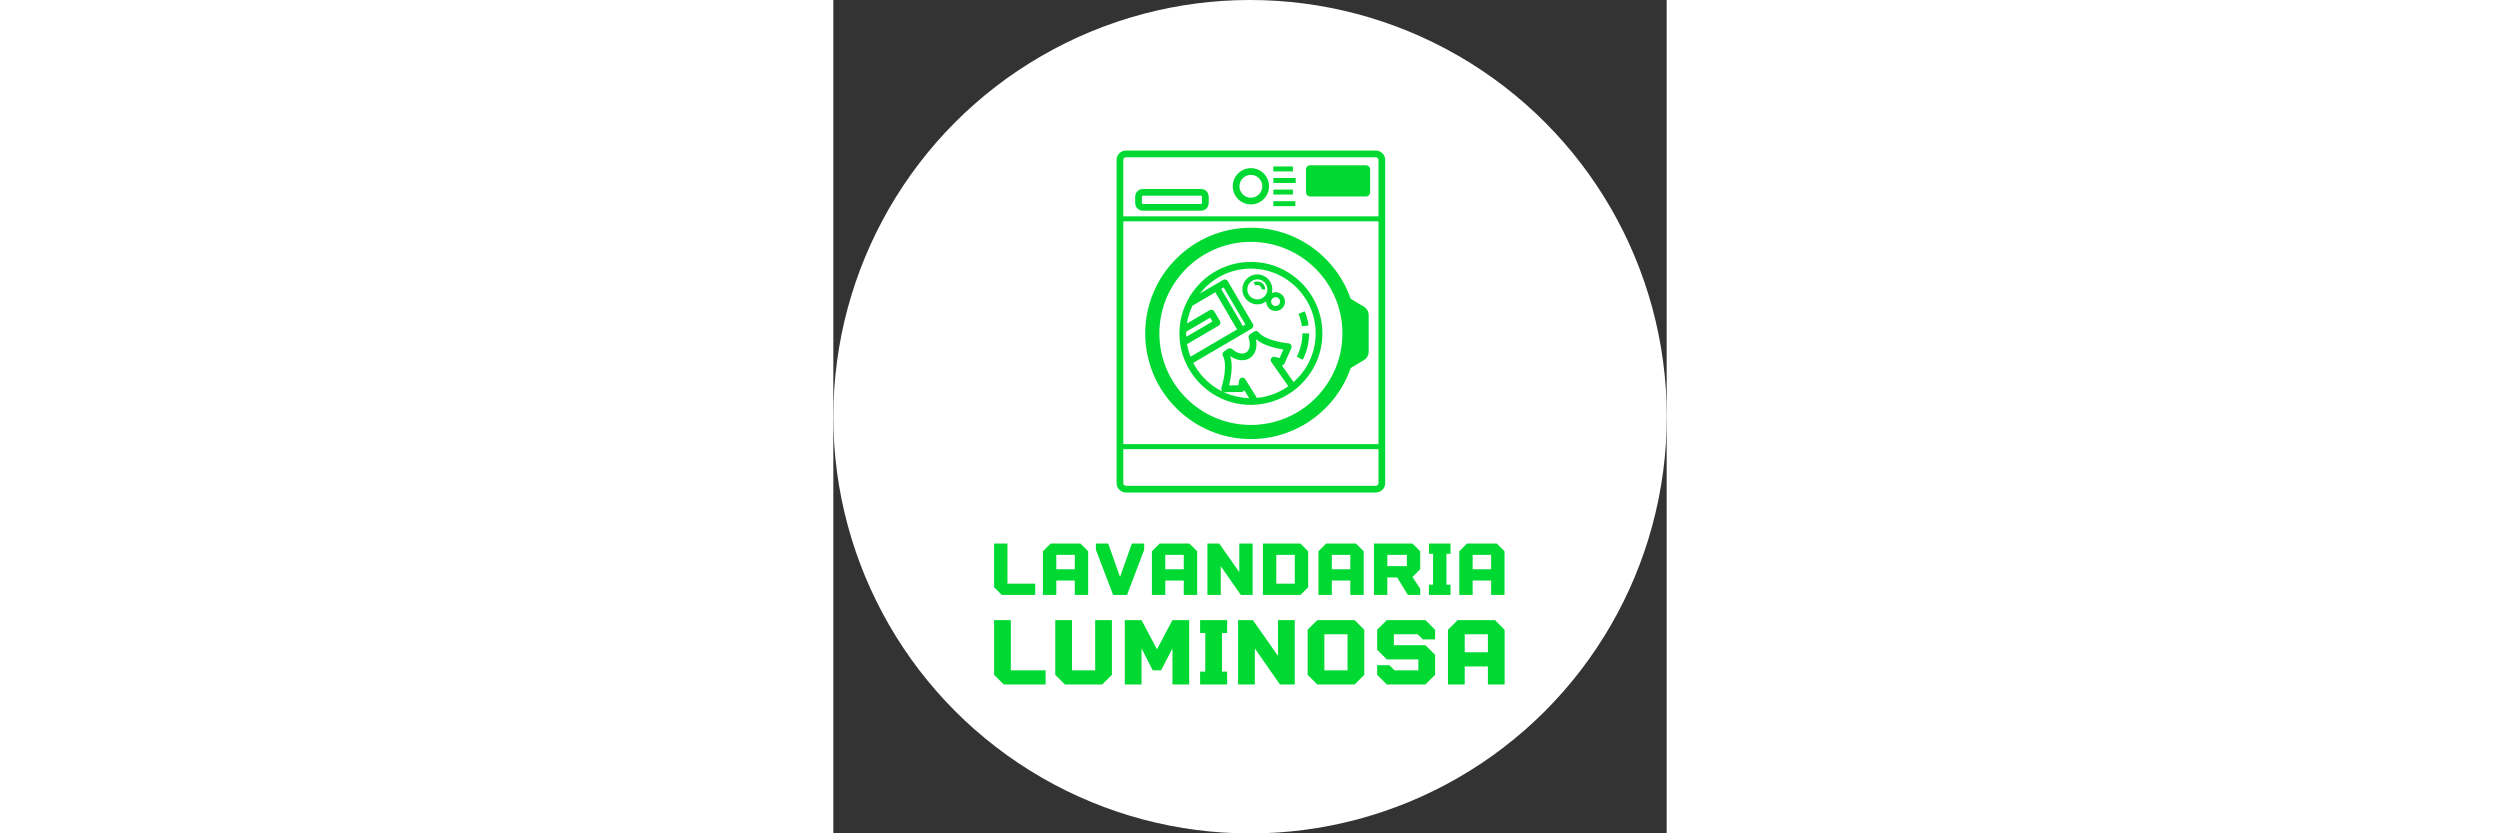 <svg width="3000" height="1000" viewBox="0 0 326.562 326.562" class="css-1j8o68f">
  <rect x="0" y="0" width="326.562" height="326.562" fill="#333333" stroke="none"/>
  <defs id="SvgjsDefs1637"></defs>
  <g id="SvgjsG1638" featurekey="rootContainer" transform="matrix(3.266,0,0,3.266,0,0)" fill="#ffff">
    <circle xmlns="http://www.w3.org/2000/svg" cx="50" cy="50" r="50">
    </circle>
  </g>
  <g id="SvgjsG1639" featurekey="symbolFeature-0" transform="matrix(1.675,0,0,1.675,79.878,42.249)" fill="#00D931">
    <path xmlns="http://www.w3.org/2000/svg" d="M79.231,10H20.769c-1.208,0-2.19,0.982-2.19,2.19v75.621  c0,1.208,0.982,2.19,2.19,2.19h58.462c1.207,0,2.19-0.982,2.19-2.19V12.19  C81.421,10.982,80.438,10,79.231,10z M20.15,26.552h59.701v52.138H20.15V26.552z   M20.15,12.19c0-0.342,0.278-0.62,0.62-0.62h58.462  c0.342,0,0.619,0.278,0.619,0.62v13.206H20.15V12.19z M79.85,87.81  c0,0.342-0.278,0.62-0.619,0.62H20.769c-0.342,0-0.62-0.278-0.62-0.62v-7.963  h59.701V87.81z M50,14.113c-2.341,0-4.246,1.904-4.246,4.245  s1.905,4.245,4.246,4.245s4.245-1.904,4.245-4.245S52.341,14.113,50,14.113z   M50,21.033c-1.475,0-2.675-1.2-2.675-2.675s1.2-2.675,2.675-2.675  c1.475,0,2.675,1.2,2.675,2.675S51.475,21.033,50,21.033z M77.899,14.43  v5.322c0,0.548-0.444,0.992-0.992,0.992H63.886c-0.548,0-0.992-0.444-0.992-0.992  v-5.322c0-0.547,0.444-0.992,0.992-0.992h13.022  C77.455,13.439,77.899,13.883,77.899,14.43z M38.354,18.991H24.711  c-0.98,0-1.776,0.797-1.776,1.777v1.528c0,0.98,0.797,1.777,1.776,1.777h13.642  c0.98,0,1.776-0.797,1.776-1.777v-1.528C40.13,19.789,39.333,18.991,38.354,18.991  z M38.56,22.297c0,0.114-0.092,0.207-0.206,0.207H24.711  c-0.114,0-0.206-0.092-0.206-0.207v-1.528c0-0.114,0.092-0.207,0.206-0.207h13.642  c0.114,0,0.206,0.093,0.206,0.207V22.297z M59.83,14.874h-4.579v-1.157h4.579  V14.874z M55.251,16.425h5.233V17.582h-5.233V16.425z M59.83,20.291h-4.579v-1.157  h4.579V20.291z M55.251,21.842h5.151v1.156h-5.151V21.842z M50,36.05  c-6.489,0-12.113,3.721-14.887,9.134c-0.395,0.772-0.737,1.576-1.01,2.411  c-0.402,1.231-0.66,2.523-0.765,3.859c-0.035,0.438-0.067,0.877-0.067,1.324  c0,0.175,0.021,0.345,0.026,0.519c0.012,0.393,0.021,0.788,0.06,1.174  c0.057,0.565,0.142,1.122,0.254,1.67c0.119,0.579,0.271,1.145,0.448,1.7  c0.29,0.913,0.664,1.787,1.099,2.624c2.79,5.364,8.39,9.041,14.842,9.041  c0.191,0,0.377-0.022,0.566-0.029c0.594-0.02,1.178-0.071,1.755-0.152  c2.705-0.378,5.203-1.398,7.335-2.912c0.428-0.304,0.841-0.626,1.238-0.968  c3.565-3.07,5.834-7.605,5.834-12.668C66.729,43.555,59.224,36.05,50,36.05z   M34.841,52.779c0-0.134,0.017-0.264,0.02-0.397l5.617-3.29l0.527,0.901  l-6.123,3.586C34.868,53.312,34.841,53.049,34.841,52.779z M35.067,55.289  l7.409-4.339c0.18-0.105,0.31-0.278,0.363-0.479  c0.053-0.201,0.023-0.416-0.082-0.595l-1.321-2.255  c-0.219-0.374-0.7-0.5-1.074-0.281l-5.324,3.118  c0.227-1.467,0.662-2.863,1.279-4.16l5.366-3.143l5.089,8.69l-10.9,6.384  C35.508,57.29,35.238,56.307,35.067,55.289z M43.038,42.363l0.593-0.347  l5.089,8.689l-0.594,0.348L43.038,42.363z M51.412,67.866l-2.72-4.369  c-0.145-0.233-0.399-0.37-0.667-0.37c-0.053,0-0.106,0.005-0.159,0.017  c-0.322,0.066-0.568,0.327-0.617,0.652l-0.168,1.122l-2.189,0.029  c0.407-1.587,1.003-4.644,0.279-6.856c1.556,1.093,3.34,1.284,4.612,0.443  c1.272-0.842,1.793-2.558,1.395-4.418c1.753,1.531,4.8,2.178,6.419,2.424  l-0.882,2.003l-1.098-0.285c-0.32-0.082-0.655,0.043-0.842,0.313  c-0.188,0.27-0.186,0.629,0.003,0.898l3.977,5.662  C56.641,66.635,54.133,67.614,51.412,67.866z M59.987,64.154l-2.741-3.902  c0.274-0.028,0.521-0.2,0.638-0.465l1.576-3.579  c0.102-0.232,0.086-0.499-0.044-0.717c-0.13-0.218-0.356-0.36-0.609-0.381  c-1.483-0.126-5.629-0.837-6.996-2.593c-0.252-0.324-0.711-0.398-1.052-0.173  l-0.96,0.635c-0.298,0.197-0.425,0.57-0.31,0.908  c0.492,1.444,0.263,2.786-0.572,3.338c-0.833,0.552-2.158,0.239-3.296-0.779  c-0.267-0.238-0.66-0.266-0.957-0.07l-0.96,0.635  c-0.342,0.226-0.452,0.678-0.253,1.036c1.082,1.945,0.115,6.04-0.348,7.453  c-0.079,0.241-0.037,0.506,0.113,0.71c0.15,0.204,0.389,0.327,0.643,0.32  l3.91-0.052c0.289-0.004,0.544-0.165,0.677-0.405l1.148,1.843  c-5.702-0.152-10.622-3.46-13.079-8.246l13.675-8.009  c0.374-0.219,0.5-0.7,0.281-1.074l-0.579-0.988l-5.304-9.056  c-0.105-0.18-0.278-0.31-0.479-0.363c-0.201-0.052-0.416-0.023-0.595,0.082  l-5.437,3.184c2.777-3.54,7.083-5.828,11.922-5.828  c8.358,0,15.159,6.8,15.159,15.159C65.159,57.311,63.149,61.373,59.987,64.154z   M76.434,46.526l-3.085-1.851c-3.363-9.661-12.556-16.616-23.349-16.616  c-13.631,0-24.72,11.089-24.72,24.72c0,13.631,11.089,24.721,24.72,24.721  c10.792,0,19.986-6.955,23.349-16.616l3.085-1.851  c0.699-0.42,1.126-1.174,1.126-1.989v-2.818v-2.892v-2.818  C77.56,47.7,77.133,46.945,76.434,46.526z M50,74.194  c-11.808,0-21.415-9.607-21.415-21.416c0-0.378,0.01-0.753,0.03-1.126  c0.051-0.975,0.172-1.931,0.349-2.867c1.877-9.906,10.593-17.422,21.036-17.422  c11.808,0,21.415,9.606,21.415,21.415S61.809,74.194,50,74.194z M62.139,58.947  l-1.399-0.713c0.866-1.699,1.304-3.535,1.304-5.456h1.57  C63.615,54.95,63.118,57.025,62.139,58.947z M61.931,51.118  c-0.138-1.001-0.403-1.983-0.787-2.916l1.452-0.597  c0.435,1.056,0.734,2.167,0.89,3.299L61.931,51.118z M53.355,42.479h-0.826  c0-0.562-0.457-1.02-1.019-1.02c-0.165,0-0.328,0.04-0.472,0.116l-0.384-0.732  c0.263-0.138,0.559-0.211,0.857-0.211C52.527,40.633,53.355,41.461,53.355,42.479z   M55.779,43.14c-0.313,0-0.61,0.068-0.88,0.186  c0.068-0.273,0.116-0.554,0.116-0.848c0-1.933-1.573-3.505-3.505-3.505  c-1.933,0-3.505,1.572-3.505,3.505c0,1.933,1.572,3.505,3.505,3.505  c0.78,0,1.495-0.265,2.078-0.698c-0,0.017-0.005,0.033-0.005,0.051  c0,1.211,0.986,2.196,2.197,2.196c1.211,0,2.196-0.985,2.196-2.196  C57.976,44.125,56.991,43.14,55.779,43.14z M51.51,44.826  c-1.295,0-2.348-1.053-2.348-2.348c0-1.295,1.053-2.348,2.348-2.348  c1.295,0,2.348,1.053,2.348,2.348C53.858,43.773,52.805,44.826,51.51,44.826z   M55.779,46.376c-0.573,0-1.04-0.466-1.04-1.039  c0-0.574,0.466-1.04,1.04-1.04c0.573,0,1.039,0.466,1.039,1.04  C56.819,45.909,56.353,46.376,55.779,46.376z">
    </path>
  </g>
  <g id="SvgjsG1640" featurekey="nameFeature-0" transform="matrix(0.705,0,0,0.705,60.986,204.944)" fill="#00D931">
    <path d="M2.857 35.714 l0 -24.286 l7.429 0 l0 22.286 l15.429 0 l0 6.286 l-18.571 0 z M30 40 l0 -24.286 l4.286 -4.286 l16.571 0 l4.286 4.286 l0 24.286 l-7.429 0 l0 -8 l-10.286 0 l0 8 l-7.429 0 z M37.429 25.714 l10.286 0 l0 -8 l-10.286 0 l0 8 z M79.429 11.429 l6.857 0 l0 3.429 l-9.543 25.143 l-7.714 0 l-9.6 -25.143 l0 -3.429 l6.857 0 l6.571 18.571 z M90.571 40 l0 -24.286 l4.286 -4.286 l16.571 0 l4.286 4.286 l0 24.286 l-7.429 0 l0 -8 l-10.286 0 l0 8 l-7.429 0 z M98 25.714 l10.286 0 l0 -8 l-10.286 0 l0 8 z M139.142 11.429 l7.429 0 l0 28.571 l-6.571 0 l-11.143 -16 l0 16 l-7.429 0 l0 -28.571 l6.571 0 l11.143 15.886 l0 -15.886 z M173.143 11.429 l4.286 4.286 l0 20 l-4.286 4.286 l-20.857 0 l0 -28.571 l20.857 0 z M170 33.714 l0 -16 l-10.286 0 l0 16 l10.286 0 z M183.143 40 l0 -24.286 l4.286 -4.286 l16.571 0 l4.286 4.286 l0 24.286 l-7.429 0 l0 -8 l-10.286 0 l0 8 l-7.429 0 z M190.572 25.714 l10.286 0 l0 -8 l-10.286 0 l0 8 z M239.714 15.714 l0 10 l-4.286 4.286 l4.286 6.571 l0 3.429 l-6.857 0 l-5.943 -9.714 l-5.486 0 l0 9.714 l-7.429 0 l0 -28.571 l21.429 0 z M232.286 24 l0 -6.286 l-10.857 0 l0 6.286 l10.857 0 z M244.571 40 l0 -5.714 l2.286 0 l0 -17.143 l-2.286 0 l0 -5.714 l12 0 l0 5.714 l-2.286 0 l0 17.143 l2.286 0 l0 5.714 l-12 0 z M261.429 40 l0 -24.286 l4.286 -4.286 l16.571 0 l4.286 4.286 l0 24.286 l-7.429 0 l0 -8 l-10.286 0 l0 8 l-7.429 0 z M268.857 25.714 l10.286 0 l0 -8 l-10.286 0 l0 8 z"></path>
  </g>
  <g id="SvgjsG1641" featurekey="nameFeature-1" transform="matrix(0.883,0,0,0.883,60.478,232.912)" fill="#00D931">
    <path d="M2.857 35.714 l0 -24.286 l7.429 0 l0 22.286 l15.429 0 l0 6.286 l-18.571 0 z M30 35.714 l0 -24.286 l7.429 0 l0 22.286 l10.286 0 l0 -22.286 l7.429 0 l0 24.286 l-4.286 4.286 l-16.571 0 z M82 11.429 l7.429 0 l0 28.571 l-7.429 0 l0 -16 l-5.029 9.714 l-3.714 0 l-4.971 -9.714 l0 16 l-7.429 0 l0 -28.571 l7.429 0 l6.857 12.971 z M94.286 40 l0 -5.714 l2.286 0 l0 -17.143 l-2.286 0 l0 -5.714 l12 0 l0 5.714 l-2.286 0 l0 17.143 l2.286 0 l0 5.714 l-12 0 z M128.857 11.429 l7.429 0 l0 28.571 l-6.571 0 l-11.143 -16 l0 16 l-7.429 0 l0 -28.571 l6.571 0 l11.143 15.886 l0 -15.886 z M162.857 11.429 l4.286 4.286 l0 20 l-4.286 4.286 l-16.571 0 l-4.286 -4.286 l0 -20 l4.286 -4.286 l16.571 0 z M159.714 33.714 l0 -16 l-10.286 0 l0 16 l10.286 0 z M190.857 17.714 l-10.571 0 l0 4.857 l14 0 l4.286 4.286 l0 8.857 l-4.286 4.286 l-17.143 0 l-4.286 -4.286 l0 -4.286 l5.429 0 l2.286 2.286 l10.571 0 l0 -4.857 l-14 0 l-4.286 -4.286 l0 -8.857 l4.286 -4.286 l17.143 0 l4.286 4.286 l0 4.286 l-5.429 0 z M204.286 40 l0 -24.286 l4.286 -4.286 l16.571 0 l4.286 4.286 l0 24.286 l-7.429 0 l0 -8 l-10.286 0 l0 8 l-7.429 0 z M211.715 25.714 l10.286 0 l0 -8 l-10.286 0 l0 8 z"></path>
  </g>
</svg>
